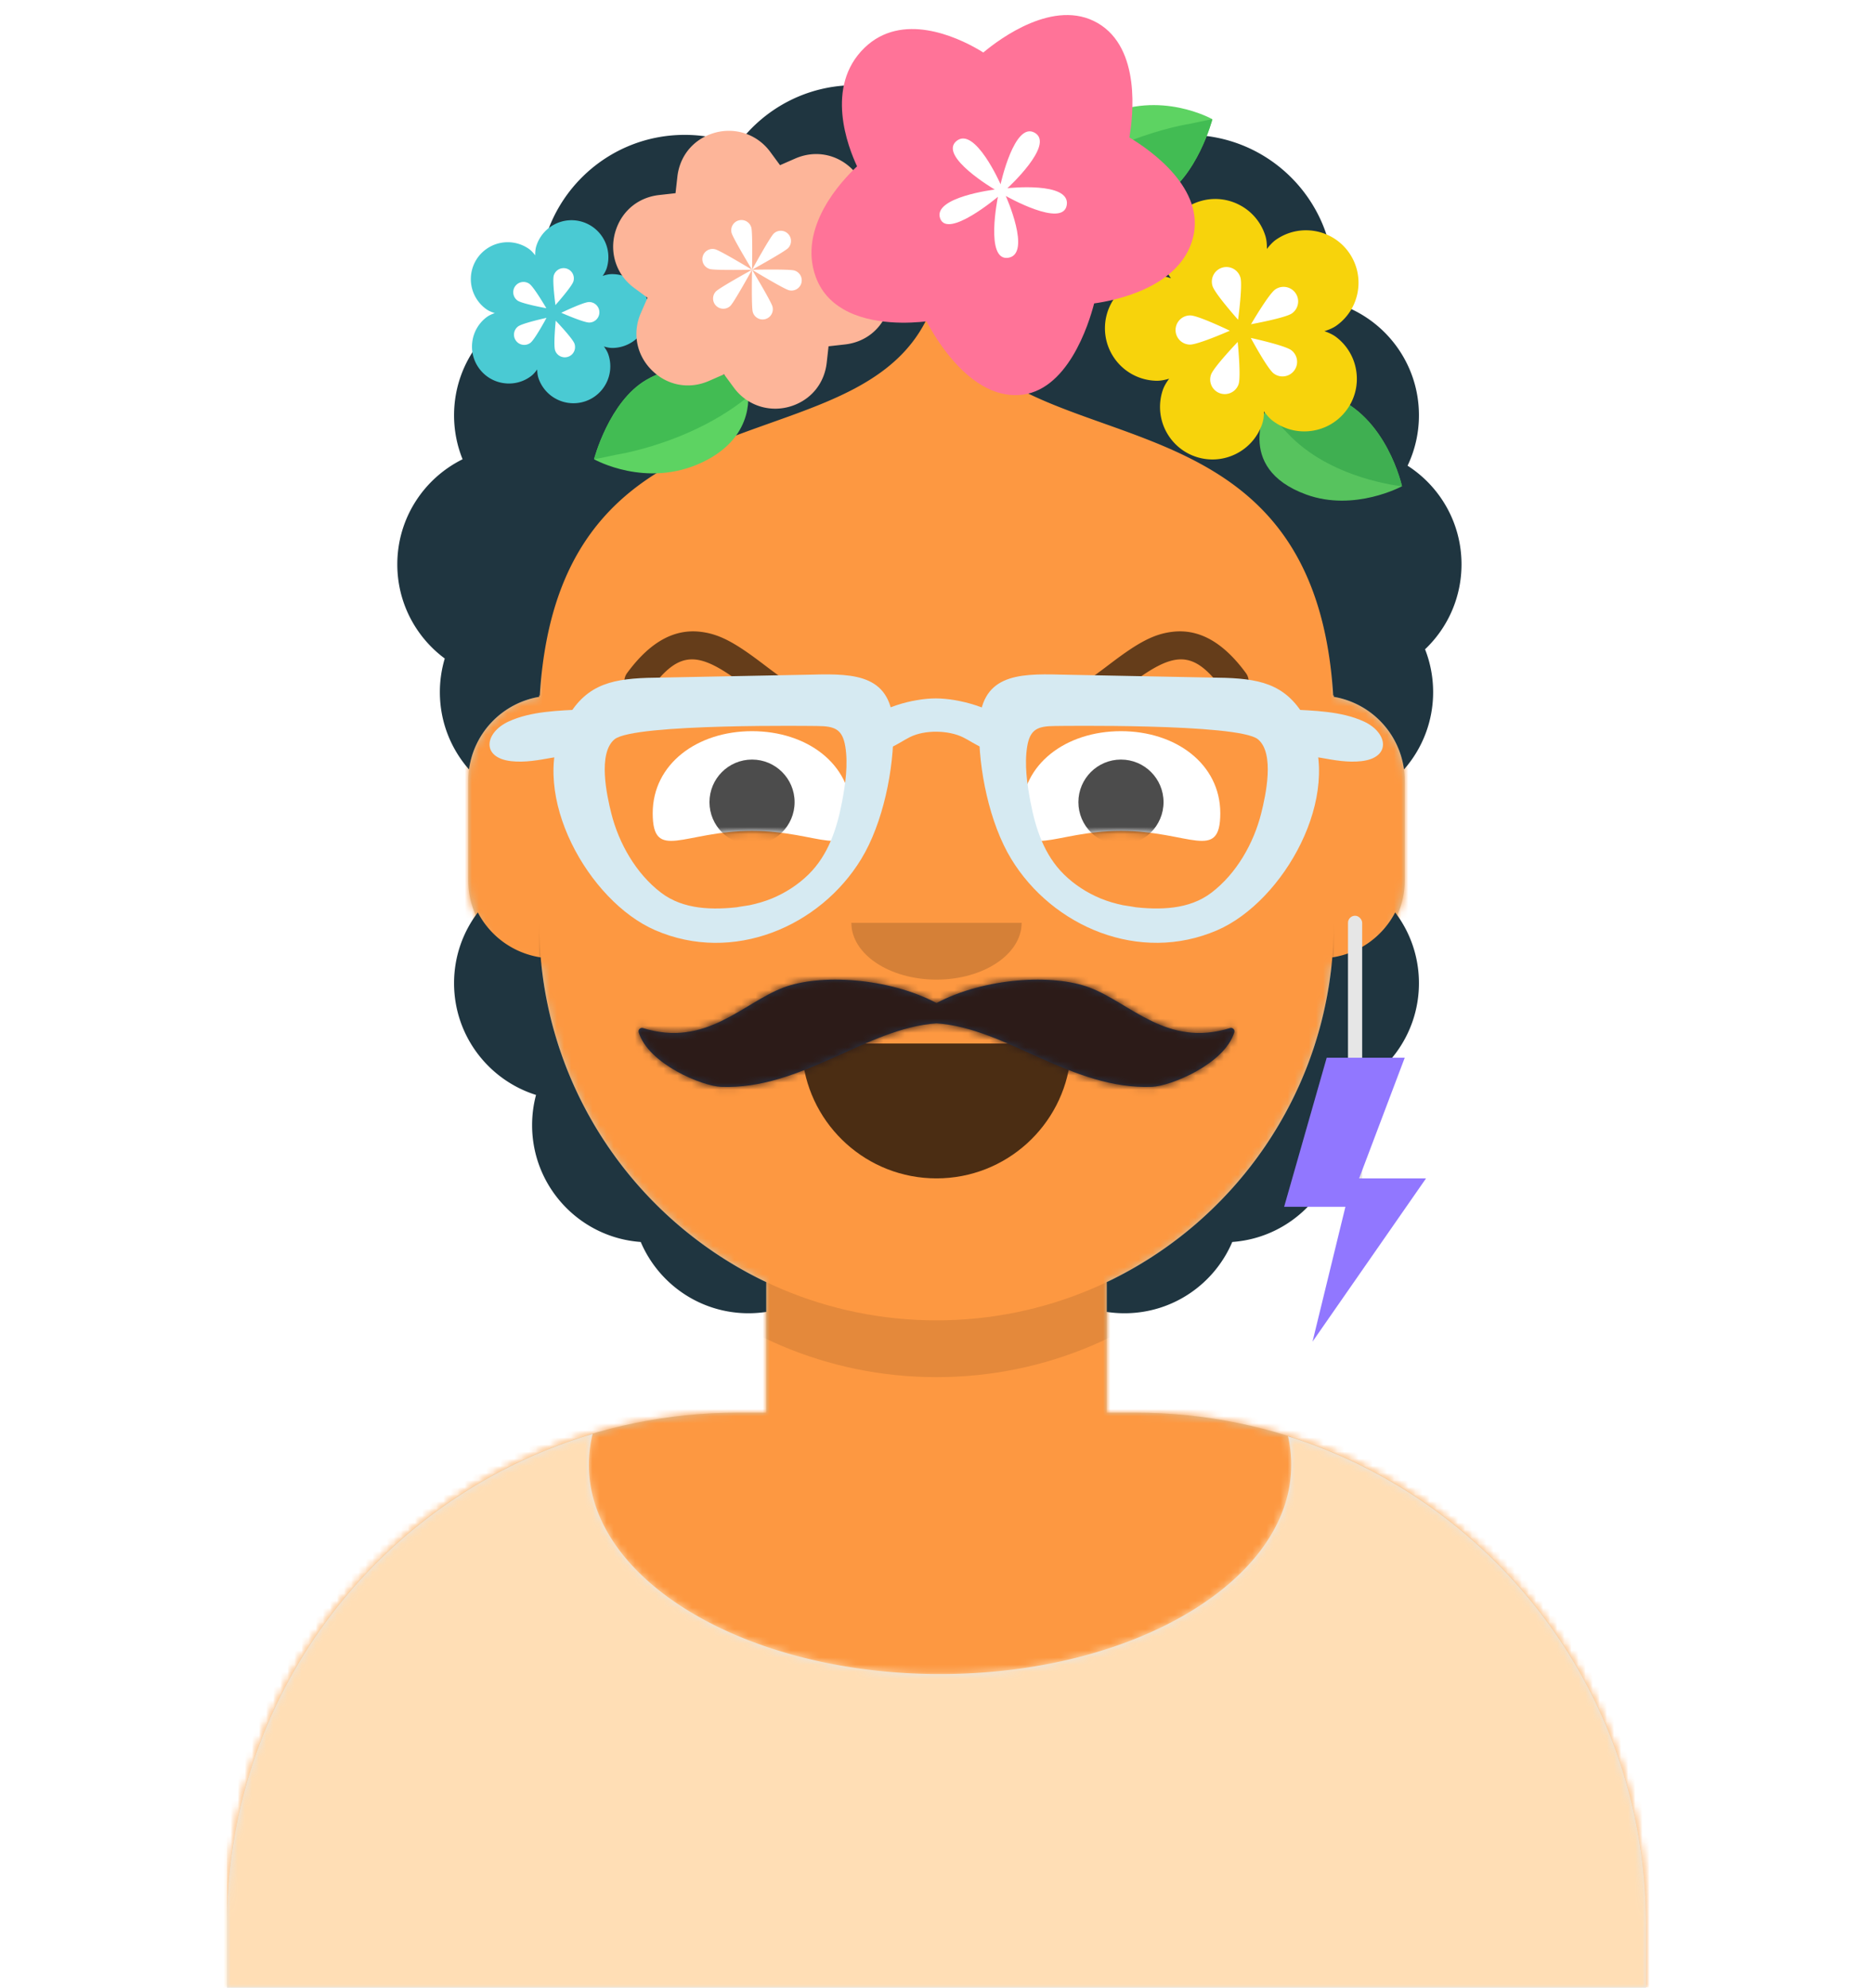<svg width="264" height="280" xmlns="http://www.w3.org/2000/svg" xmlns:xlink="http://www.w3.org/1999/xlink"><defs><path d="M124 144.611V163h4c39.765 0 72 32.235 72 72v9H0v-9c0-39.765 32.235-72 72-72h4v-18.389c-17.237-8.189-29.628-24.924-31.695-44.73C38.48 99.058 34 94.052 34 88V74c0-5.946 4.325-10.882 10-11.834V56c0-30.928 25.072-56 56-56s56 25.072 56 56v6.166c5.675.952 10 5.888 10 11.834v14c0 6.052-4.48 11.058-10.305 11.881-2.067 19.806-14.458 36.541-31.695 44.73Z" id="a"/></defs><g fill="none" fill-rule="evenodd"><g mask="url(#react-mask-5)"><g transform="translate(32 36)"><mask id="b" fill="#fff"><use xlink:href="#a"/></mask><use fill="#D0C6AC" xlink:href="#a"/><g mask="url(#b)" fill="#FD9841"><path d="M0 0h264v280H0z"/></g><path d="M156 79v23c0 30.928-25.072 56-56 56s-56-25.072-56-56V79v15c0 30.928 25.072 56 56 56s56-25.072 56-56V79Z" fill-opacity=".1" fill="#000" mask="url(#b)"/></g><g transform="translate(0 170)"><defs><path d="M181.544 32.33C210.784 41.488 232 68.792 232 101.052V110H32v-8.948c0-32.655 21.739-60.232 51.534-69.05A18.001 18.001 0 0 0 83 36.348c0 16.281 22.162 29.48 49.5 29.48S182 52.629 182 36.348c0-1.363-.155-2.704-.456-4.018Z" id="c"/></defs><mask id="d" fill="#fff"><use xlink:href="#c"/></mask><use fill="#E6E6E6" xlink:href="#c"/><g mask="url(#d)" fill="#FFDEB5"><path d="M0 0h264v110H0z"/></g></g><g fill="#000"><g transform="translate(78 134)"><defs><path d="M35.118 15.128C36.176 24.62 44.226 32 54 32c9.804 0 17.874-7.426 18.892-16.96.082-.767-.775-2.04-1.85-2.04H37.088c-1.08 0-2.075 1.178-1.97 2.128Z" id="e"/></defs><mask id="f" fill="#fff"><use xlink:href="#e"/></mask><use fill-opacity=".7" xlink:href="#e"/><rect fill="#FFF" mask="url(#f)" x="39" y="2" width="31" height="16" rx="5"/><g mask="url(#f)" fill="#FF4F6D"><g transform="translate(38 24)"><circle cx="11" cy="11" r="11"/><circle cx="21" cy="11" r="11"/></g></g></g><path d="M120 130c0 4.418 5.373 8 12 8s12-3.582 12-8" fill-opacity=".16"/><g transform="translate(76 90)"><defs><path d="M14 14.048c9.61 0 14 4.451 14-2.486C28 4.624 21.732 0 14 0S0 4.624 0 11.562c0 6.937 4.39 2.486 14 2.486Z" id="g"/><path d="M14 14.048c9.61 0 14 4.451 14-2.486C28 4.624 21.732 0 14 0S0 4.624 0 11.562c0 6.937 4.39 2.486 14 2.486Z" id="i"/></defs><g transform="translate(16 13)"><mask id="h" fill="#fff"><use xlink:href="#g"/></mask><use fill="#FFF" xlink:href="#g"/><circle fill-opacity=".7" mask="url(#h)" cx="14" cy="10" r="6"/></g><g transform="translate(68 13)"><mask id="j" fill="#fff"><use xlink:href="#i"/></mask><use fill="#FFF" xlink:href="#i"/><circle fill-opacity=".7" mask="url(#j)" cx="14" cy="10" r="6"/></g></g><g fill-opacity=".6" fill-rule="nonzero"><path d="M91.611 97.185c4.24-5.769 6.878-5.484 13.313-.629l.67.508C110.422 100.726 112.708 102 116 102a2 2 0 1 0 0-4c-2.066 0-3.901-1.022-7.989-4.123-.375-.285-.492-.373-.678-.513-3.76-2.837-5.959-4.077-8.695-4.372-3.684-.398-7.058 1.482-10.25 5.823a2 2 0 0 0 3.223 2.37ZM172.388 97.185c-4.24-5.769-6.877-5.484-13.312-.629l-.67.508C153.578 100.726 151.292 102 148 102a2 2 0 1 1 0-4c2.066 0 3.901-1.022 7.989-4.123.375-.285.492-.373.678-.513 3.76-2.837 5.959-4.077 8.695-4.372 3.684-.398 7.058 1.482 10.25 5.823a2 2 0 0 1-3.224 2.37Z"/></g></g><defs><filter x="-3.8%" y="-6.7%" width="107.7%" height="126.7%" filterUnits="objectBoundingBox" id="m"><feOffset dy="2" in="SourceAlpha" result="shadowOffsetOuter1"/><feColorMatrix values="0 0 0 0 0 0 0 0 0 0 0 0 0 0 0 0 0 0 0.2 0" in="shadowOffsetOuter1" result="shadowMatrixOuter1"/><feMerge><feMergeNode in="shadowMatrixOuter1"/><feMergeNode in="SourceGraphic"/></feMerge></filter><filter x="-6.7%" y="-3.4%" width="113.3%" height="113.8%" filterUnits="objectBoundingBox" id="n"><feOffset dy="2" in="SourceAlpha" result="shadowOffsetOuter1"/><feColorMatrix values="0 0 0 0 0 0 0 0 0 0 0 0 0 0 0 0 0 0 0.2 0" in="shadowOffsetOuter1" result="shadowMatrixOuter1"/><feMerge><feMergeNode in="shadowMatrixOuter1"/><feMergeNode in="SourceGraphic"/></feMerge></filter><filter x="-6.7%" y="-3.4%" width="113.3%" height="113.8%" filterUnits="objectBoundingBox" id="o"><feOffset dy="2" in="SourceAlpha" result="shadowOffsetOuter1"/><feColorMatrix values="0 0 0 0 0 0 0 0 0 0 0 0 0 0 0 0 0 0 0.2 0" in="shadowOffsetOuter1" result="shadowMatrixOuter1"/><feMerge><feMergeNode in="shadowMatrixOuter1"/><feMergeNode in="SourceGraphic"/></feMerge></filter><filter x="-3.8%" y="-3.8%" width="107.7%" height="115.4%" filterUnits="objectBoundingBox" id="p"><feOffset dy="2" in="SourceAlpha" result="shadowOffsetOuter1"/><feColorMatrix values="0 0 0 0 0 0 0 0 0 0 0 0 0 0 0 0 0 0 0.2 0" in="shadowOffsetOuter1" result="shadowMatrixOuter1"/><feMerge><feMergeNode in="shadowMatrixOuter1"/><feMergeNode in="SourceGraphic"/></feMerge></filter><filter x="-2.5%" y="-2.5%" width="105%" height="110%" filterUnits="objectBoundingBox" id="q"><feOffset dy="2" in="SourceAlpha" result="shadowOffsetOuter1"/><feColorMatrix values="0 0 0 0 0 0 0 0 0 0 0 0 0 0 0 0 0 0 0.2 0" in="shadowOffsetOuter1" result="shadowMatrixOuter1"/><feMerge><feMergeNode in="shadowMatrixOuter1"/><feMergeNode in="SourceGraphic"/></feMerge></filter><filter x="-2.7%" y="-2.7%" width="105.4%" height="110.8%" filterUnits="objectBoundingBox" id="r"><feOffset dy="2" in="SourceAlpha" result="shadowOffsetOuter1"/><feColorMatrix values="0 0 0 0 0 0 0 0 0 0 0 0 0 0 0 0 0 0 0.2 0" in="shadowOffsetOuter1" result="shadowMatrixOuter1"/><feMerge><feMergeNode in="shadowMatrixOuter1"/><feMergeNode in="SourceGraphic"/></feMerge></filter><filter x="-1.8%" y="-1.9%" width="103.6%" height="107.4%" filterUnits="objectBoundingBox" id="s"><feOffset dy="2" in="SourceAlpha" result="shadowOffsetOuter1"/><feColorMatrix values="0 0 0 0 0 0 0 0 0 0 0 0 0 0 0 0 0 0 0.2 0" in="shadowOffsetOuter1" result="shadowMatrixOuter1"/><feMerge><feMergeNode in="shadowMatrixOuter1"/><feMergeNode in="SourceGraphic"/></feMerge></filter><path id="k" d="M0 0h264v280H0z"/></defs><mask id="l" fill="#fff"><use xlink:href="#k"/></mask><g mask="url(#l)"><path d="M188 97.937v.229a12.008 12.008 0 0 1 9.893 10.227A16.437 16.437 0 0 0 202 97.5c0-2.13-.404-4.166-1.138-6.035A16.453 16.453 0 0 0 206 79.5c0-5.836-3.03-10.964-7.602-13.898A16.435 16.435 0 0 0 200 58.5c0-7.635-5.185-14.058-12.227-15.941.15-.998.227-2.02.227-3.059 0-11.322-9.178-20.5-20.5-20.5-2.63 0-5.143.495-7.453 1.397C156.317 15.306 150.295 12 143.5 12c-4.262 0-8.22 1.3-11.5 3.527A20.405 20.405 0 0 0 120.5 12c-6.795 0-12.817 3.306-16.547 8.397A20.448 20.448 0 0 0 96.5 19C85.178 19 76 28.178 76 39.5c0 1.04.077 2.06.227 3.059C69.185 44.442 64 50.865 64 58.5c0 2.192.427 4.284 1.203 6.197C59.75 67.39 56 73.007 56 79.5c0 5.438 2.63 10.261 6.689 13.267A16.502 16.502 0 0 0 62 97.5c0 4.175 1.55 7.987 4.107 10.893A12.008 12.008 0 0 1 76 98.166v-.23l.083.064c2.903-47.147 48.47-30.258 55.917-56.664 7.447 26.406 53.014 9.517 55.917 56.664a7.83 7.83 0 0 0 .083-.063Zm-80 82.674v4.2a16.63 16.63 0 0 1-2.5.189c-6.82 0-12.675-4.139-15.188-10.042C81.754 174.348 75 167.213 75 158.5c0-1.471.192-2.897.554-4.254C68.858 152.144 64 145.889 64 138.5c0-3.744 1.247-7.198 3.35-9.967a12.012 12.012 0 0 0 8.859 6.334c1.743 20.248 14.26 37.416 31.791 45.744Zm48 0v4.2c.815.125 1.65.189 2.5.189 6.82 0 12.675-4.139 15.188-10.042 8.558-.61 15.312-7.745 15.312-16.458 0-1.471-.192-2.897-.554-4.254C195.142 152.144 200 145.889 200 138.5c0-3.744-1.247-7.198-3.35-9.967a12.012 12.012 0 0 1-8.859 6.334c-1.743 20.248-14.26 37.416-31.791 45.744Z" fill="#1F3540"/><g filter="url(#m)" opacity=".9" transform="scale(1 -1) rotate(-20 -104.666 -519.066)" fill-rule="nonzero"><path d="M3.611 10S1.95 0 13 0c7.222 0 12.278 5.714 12.278 5.714s-5.417 8.572-13.722 8.572C5.056 14.286 3.61 10 3.61 10Z" fill="#5DD362"/><path d="M25.278 5.714s-5.417 8.572-13.722 8.572c-4.334 0-6.428-1.929-7.367-3.215-2.095 1.786-2.817 3.429-2.817 3.5-.072.286-.36.429-.65.429-.072 0-.216 0-.289-.071-.36-.143-.505-.572-.36-.929.071-.214 1.877-4.143 7.366-6.714 7.944-4.143 17.839-1.572 17.839-1.572Z" fill="#42BC53"/></g><g filter="url(#n)" transform="rotate(60 77.13 149.592)"><path d="M15 12C15 5.9 9 0 9 0S1.7 4.3 1 13c-.7 8.7 5.8 10.7 5.8 10.7S15 20.8 15 12Z" fill="#5DD362"/><path d="M8 29c.1 0 .2 0 .3-.1.5-.2.8-.8.6-1.3-.5-1.5-.9-2.9-1.1-4.4C10 22.2 15 18.9 15 12 15 5.9 9 0 9 0s-.4 1.1-1 3c-.2.5-5.2 13.6-.9 25.3.1.4.5.7.9.7Z" fill="#42BC53"/></g><g filter="url(#o)" transform="rotate(-120 64.465 11.775)"><path d="M15 12C15 5.9 9 0 9 0S1.7 4.3 1 13c-.7 8.7 5.8 10.7 5.8 10.7S15 20.8 15 12Z" fill="#5DD362"/><path d="M8 29c.1 0 .2 0 .3-.1.5-.2.8-.8.6-1.3-.5-1.5-.9-2.9-1.1-4.4C10 22.2 15 18.9 15 12 15 5.9 9 0 9 0s-.4 1.1-1 3c-.2.5-5.2 13.6-.9 25.3.1.4.5.7.9.7Z" fill="#42BC53"/></g><g filter="url(#p)" transform="matrix(-1 0 0 1 92 29)"><path d="M24.424 20.956a5.168 5.168 0 0 0 .997-3.853 5.165 5.165 0 0 0-2.02-3.43c-.299-.225-.693-.41-1.141-.567.453-.141.854-.313 1.16-.527a5.206 5.206 0 0 0 1.277-7.243 5.206 5.206 0 0 0-7.242-1.277c-.306.215-.604.533-.893.911.006-.475-.033-.909-.143-1.267a5.164 5.164 0 0 0-2.532-3.07A5.169 5.169 0 0 0 9.926.25a5.207 5.207 0 0 0-3.453 6.493c.11.356.314.735.582 1.124-.448-.151-.869-.243-1.241-.25a5.206 5.206 0 0 0-5.29 5.11 5.177 5.177 0 0 0 .937 3.066 5.198 5.198 0 0 0 4.171 2.223c.373.006.796-.071 1.25-.206-.283.38-.5.75-.621 1.103a5.196 5.196 0 0 0 .662 4.68 5.171 5.171 0 0 0 2.561 1.93 5.206 5.206 0 0 0 6.61-3.225c.12-.352.178-.779.19-1.252.273.386.56.708.857.932a5.167 5.167 0 0 0 3.853.997 5.163 5.163 0 0 0 3.43-2.02Z" fill="#4ACAD3" fill-rule="nonzero"/><path d="M11.178 8.64a1.444 1.444 0 1 1 2.763-.845c.233.763-.232 4.182-.232 4.182s-2.298-2.574-2.53-3.337Zm-2.242 5.797a1.444 1.444 0 1 1 .05-2.888c.798.014 3.905 1.513 3.905 1.513s-3.158 1.389-3.955 1.375Zm6.057-2.018s1.738-2.98 2.392-3.438a1.444 1.444 0 1 1 1.657 2.366c-.654.458-4.049 1.072-4.049 1.072Zm-3.073 6.838a1.444 1.444 0 0 1-.895-1.836c.26-.755 2.646-3.246 2.646-3.246s.345 3.432.086 4.187a1.445 1.445 0 0 1-1.837.895Zm5.32-1.96c-.638-.48-2.27-3.52-2.27-3.52s3.37.732 4.008 1.212a1.444 1.444 0 1 1-1.738 2.307Z" fill="#FFF"/></g><g filter="url(#q)" transform="translate(86 16)"><path d="m30.526 33.098.258-2.314 2.314-.26c2.847-.319 5.11-2.116 6.054-4.81 1.066-3.042.065-6.359-2.547-8.281l-1.874-1.38.932-2.134c1.229-2.806.645-5.895-1.52-8.061-2.167-2.166-5.256-2.75-8.063-1.522l-2.133.933-1.38-1.875C20.644.786 17.327-.218 14.284.848c-2.692.943-4.49 3.207-4.809 6.054l-.26 2.313-2.313.26c-2.847.319-5.11 2.117-6.054 4.81-.938 2.676-.298 5.56 1.669 7.528a7.7 7.7 0 0 0 .877.753l1.875 1.38-.934 2.134c-1.226 2.807-.643 5.896 1.523 8.062 2.166 2.166 5.255 2.749 8.062 1.523l2.134-.934 1.38 1.875c1.917 2.61 5.24 3.612 8.283 2.547 2.693-.945 4.49-3.208 4.809-6.055Z" fill="#FDB599" fill-rule="nonzero"/><path d="M22.882 25.19a1.44 1.44 0 0 1-2.782.746C19.894 25.17 20 20 20 20s-2.492 4.529-3.055 5.091a1.44 1.44 0 0 1-2.036-2.036C15.47 22.492 20 20 20 20s-5.168.106-5.936-.1a1.44 1.44 0 0 1 .745-2.782C15.577 17.324 20 20 20 20s-2.676-4.423-2.882-5.19a1.44 1.44 0 0 1 2.782-.746c.206.768.1 5.936.1 5.936s2.492-4.529 3.055-5.091a1.44 1.44 0 0 1 2.036 2.036C24.53 17.508 20 20 20 20s5.169-.106 5.936.1a1.44 1.44 0 0 1-.745 2.782C24.423 22.676 20 20 20 20s2.675 4.422 2.882 5.19Z" fill="#FFF"/></g><g filter="url(#r)" transform="translate(155 26)"><path d="M34.758 29.822a7.355 7.355 0 0 0 1.418-5.483 7.35 7.35 0 0 0-2.874-4.88c-.426-.321-.987-.584-1.625-.808.645-.201 1.216-.445 1.652-.75 3.342-2.34 4.158-6.964 1.817-10.307-2.34-3.342-6.964-4.157-10.306-1.817-.436.306-.86.758-1.27 1.296.008-.676-.048-1.294-.204-1.803A7.349 7.349 0 0 0 19.763.9a7.355 7.355 0 0 0-5.638-.543C10.223 1.55 8.019 5.695 9.21 9.597c.156.507.447 1.046.83 1.6-.638-.216-1.237-.346-1.768-.355-4.08-.071-7.456 3.19-7.528 7.27a7.368 7.368 0 0 0 1.334 4.363 7.397 7.397 0 0 0 5.936 3.164c.53.01 1.133-.1 1.777-.293-.4.54-.71 1.069-.883 1.57a7.395 7.395 0 0 0 .943 6.66 7.36 7.36 0 0 0 3.645 2.746c3.858 1.329 8.077-.73 9.405-4.588.173-.502.255-1.109.271-1.782.39.549.797 1.007 1.22 1.326a7.352 7.352 0 0 0 5.484 1.418 7.348 7.348 0 0 0 4.88-2.874Z" fill="#F7D30C" fill-rule="nonzero"/><path d="M15.908 12.295a2.055 2.055 0 1 1 3.93-1.202c.332 1.086-.33 5.95-.33 5.95s-3.269-3.662-3.6-4.748Zm-3.192 8.25a2.055 2.055 0 1 1 .072-4.11c1.135.02 5.558 2.153 5.558 2.153s-4.495 1.977-5.63 1.957Zm8.62-2.872s2.474-4.241 3.404-4.892a2.055 2.055 0 1 1 2.358 3.367c-.93.651-5.762 1.525-5.762 1.525Zm-4.373 9.731a2.055 2.055 0 0 1-1.274-2.613c.37-1.073 3.765-4.62 3.765-4.62s.492 4.886.123 5.96a2.056 2.056 0 0 1-2.614 1.273Zm7.57-2.79c-.907-.683-3.23-5.008-3.23-5.008s4.797 1.042 5.704 1.725a2.055 2.055 0 1 1-2.474 3.283Z" fill="#FFF"/></g><g filter="url(#s)" transform="translate(114)"><path d="M54.138 31.546c1.825-6.983-5.994-12.414-8.953-14.184.514-2.934 1.672-12.561-4.468-16.116C34.612-2.288 26.924 3.45 24.6 5.394c-.2-.125-.435-.268-.703-.423C20.83 3.196 13.13-.381 7.85 4.736 2.205 10.204 5.537 18.74 6.805 21.434c-2.16 2.01-8.384 8.592-5.818 15.59.706 1.929 2.011 3.456 3.882 4.538 4.03 2.334 9.607 1.958 11.723 1.707.993 1.88 3.83 6.712 7.888 9.061 1.67.967 3.375 1.413 5.07 1.325 6.905-.358 9.916-9.995 10.67-12.912 2.861-.396 12.086-2.199 13.918-9.197Z" fill="#FF7398" fill-rule="nonzero"/><path d="M27.764 25.603s3.685 8.188.354 8.71c-3.334.521-1.46-8.591-1.46-8.591s-7.112 6.007-8.15 3.028c-1.04-2.979 7.7-4.048 7.7-4.048s-7.987-4.692-5.393-6.836c2.594-2.144 6.216 6.092 6.216 6.092s1.945-8.92 4.82-7.254c2.876 1.664-3.857 7.811-3.857 7.811s8.877-.99 8.37 2.352c-.505 3.342-8.6-1.264-8.6-1.264Z" fill="#FFF"/></g><g transform="translate(181 129)"><rect fill="#E6E6E6" x="9" width="2" height="39" rx="1"/><path fill="#9177FF" fill-rule="nonzero" d="M20 37h-9.43L17 20H6L0 41h8.636L4 60z"/></g><g transform="translate(48 72)"><defs><path d="M84 69.297c-6.792-3.586-16.422-4.148-21.611-2.165-5.775 2.205-10.884 8.451-19.75 5.696-.37-.114-.73.217-.619.58 1.374 4.51 9.008 7.599 11.602 7.7 11.34.442 20.473-8.278 30.378-8.947 9.906.67 19.04 9.389 30.379 8.947 2.594-.101 10.228-3.19 11.601-7.7.111-.363-.25-.694-.618-.58-8.867 2.755-13.976-3.49-19.75-5.696-5.19-1.983-14.82-1.42-21.612 2.165Z" id="t"/></defs><mask id="u" fill="#fff"><use xlink:href="#t"/></mask><use fill="#28354B" xlink:href="#t"/><g mask="url(#u)" fill="#2C1B18"><path d="M-32 0h264v244H-32z"/></g></g><g transform="translate(61 85)"><defs><filter x="-.8%" y="-2.4%" width="101.5%" height="109.8%" filterUnits="objectBoundingBox" id="v"><feOffset dy="2" in="SourceAlpha" result="shadowOffsetOuter1"/><feColorMatrix values="0 0 0 0 0 0 0 0 0 0 0 0 0 0 0 0 0 0 0.2 0" in="shadowOffsetOuter1" result="shadowMatrixOuter1"/><feMerge><feMergeNode in="shadowMatrixOuter1"/><feMergeNode in="SourceGraphic"/></feMerge></filter></defs><g filter="url(#v)" transform="translate(8 8)" fill="#D6EAF2"><path d="M46.25 7.275c2.37.022 3.492.417 3.896 2.89.41 2.506.011 5.322-.46 7.79-.721 3.768-1.92 7.46-4.708 10.214-1.47 1.45-3.261 2.606-5.167 3.395-1.012.42-2.081.722-3.15.952-.312.067-2.979.434-1.343.248-3.817.435-7.958.418-11.146-2.012-3.532-2.692-5.952-6.952-7.015-11.196-.623-2.483-1.93-8.422.459-10.407 2.737-2.274 28.633-1.874 28.633-1.874ZM22.217.49c-5.44.188-9.071 1.144-11.755 6.58-4.917 9.96 3.5 24.899 12.89 28.97 10.976 4.76 23.24-.508 29.043-10.034 3.073-5.044 4.626-12.683 4.526-18.502C56.795.077 51.607-.13 45.51.034L22.218.49ZM79.68 7.273c-2.371.022-3.492.416-3.896 2.89-.41 2.505-.012 5.322.46 7.79.72 3.767 1.919 7.459 4.708 10.213 1.47 1.45 3.261 2.606 5.167 3.396 1.012.419 2.08.722 3.15.951.312.067 2.978.435 1.343.248 3.817.436 7.958.418 11.145-2.011 3.533-2.692 5.952-6.952 7.016-11.196.623-2.483 1.93-8.422-.46-10.407-2.737-2.275-28.632-1.874-28.632-1.874ZM103.713.488c5.44.187 9.071 1.144 11.754 6.579 4.918 9.96-3.5 24.9-12.889 28.97-10.977 4.76-23.24-.508-29.043-10.033C70.46 20.96 68.907 13.32 69.007 7.5 69.135.074 74.323-.132 80.42.031l23.29.457Z"/><path d="M13.197 4.927c-3.412.191-7.31.237-10.507 1.712-3.385 1.562-3.908 5.1.36 5.587 1.92.22 3.845-.143 5.737-.481 1.55-.277 3.655-.187 5.12-.78 2.729-1.103 2.553-6.225-.71-6.038M112.735 4.927c3.412.191 7.31.237 10.507 1.712 3.384 1.562 3.907 5.1-.36 5.587-1.921.22-3.845-.143-5.738-.481-1.55-.277-3.654-.187-5.119-.78-2.73-1.103-2.554-6.225.71-6.038M73.11 7.013c-1.947-2.3-7.019-3.628-10.219-3.628-3.2 0-8.123 1.328-10.069 3.628-.981 1.16-1.015 2.711.686 3.438 2.118.906 4.01-.737 5.705-1.596 2.168-1.098 5.499-.978 7.506 0 1.708.833 3.586 2.502 5.704 1.596 1.701-.727 1.668-2.279.686-3.438"/></g></g></g></g></g></svg>
